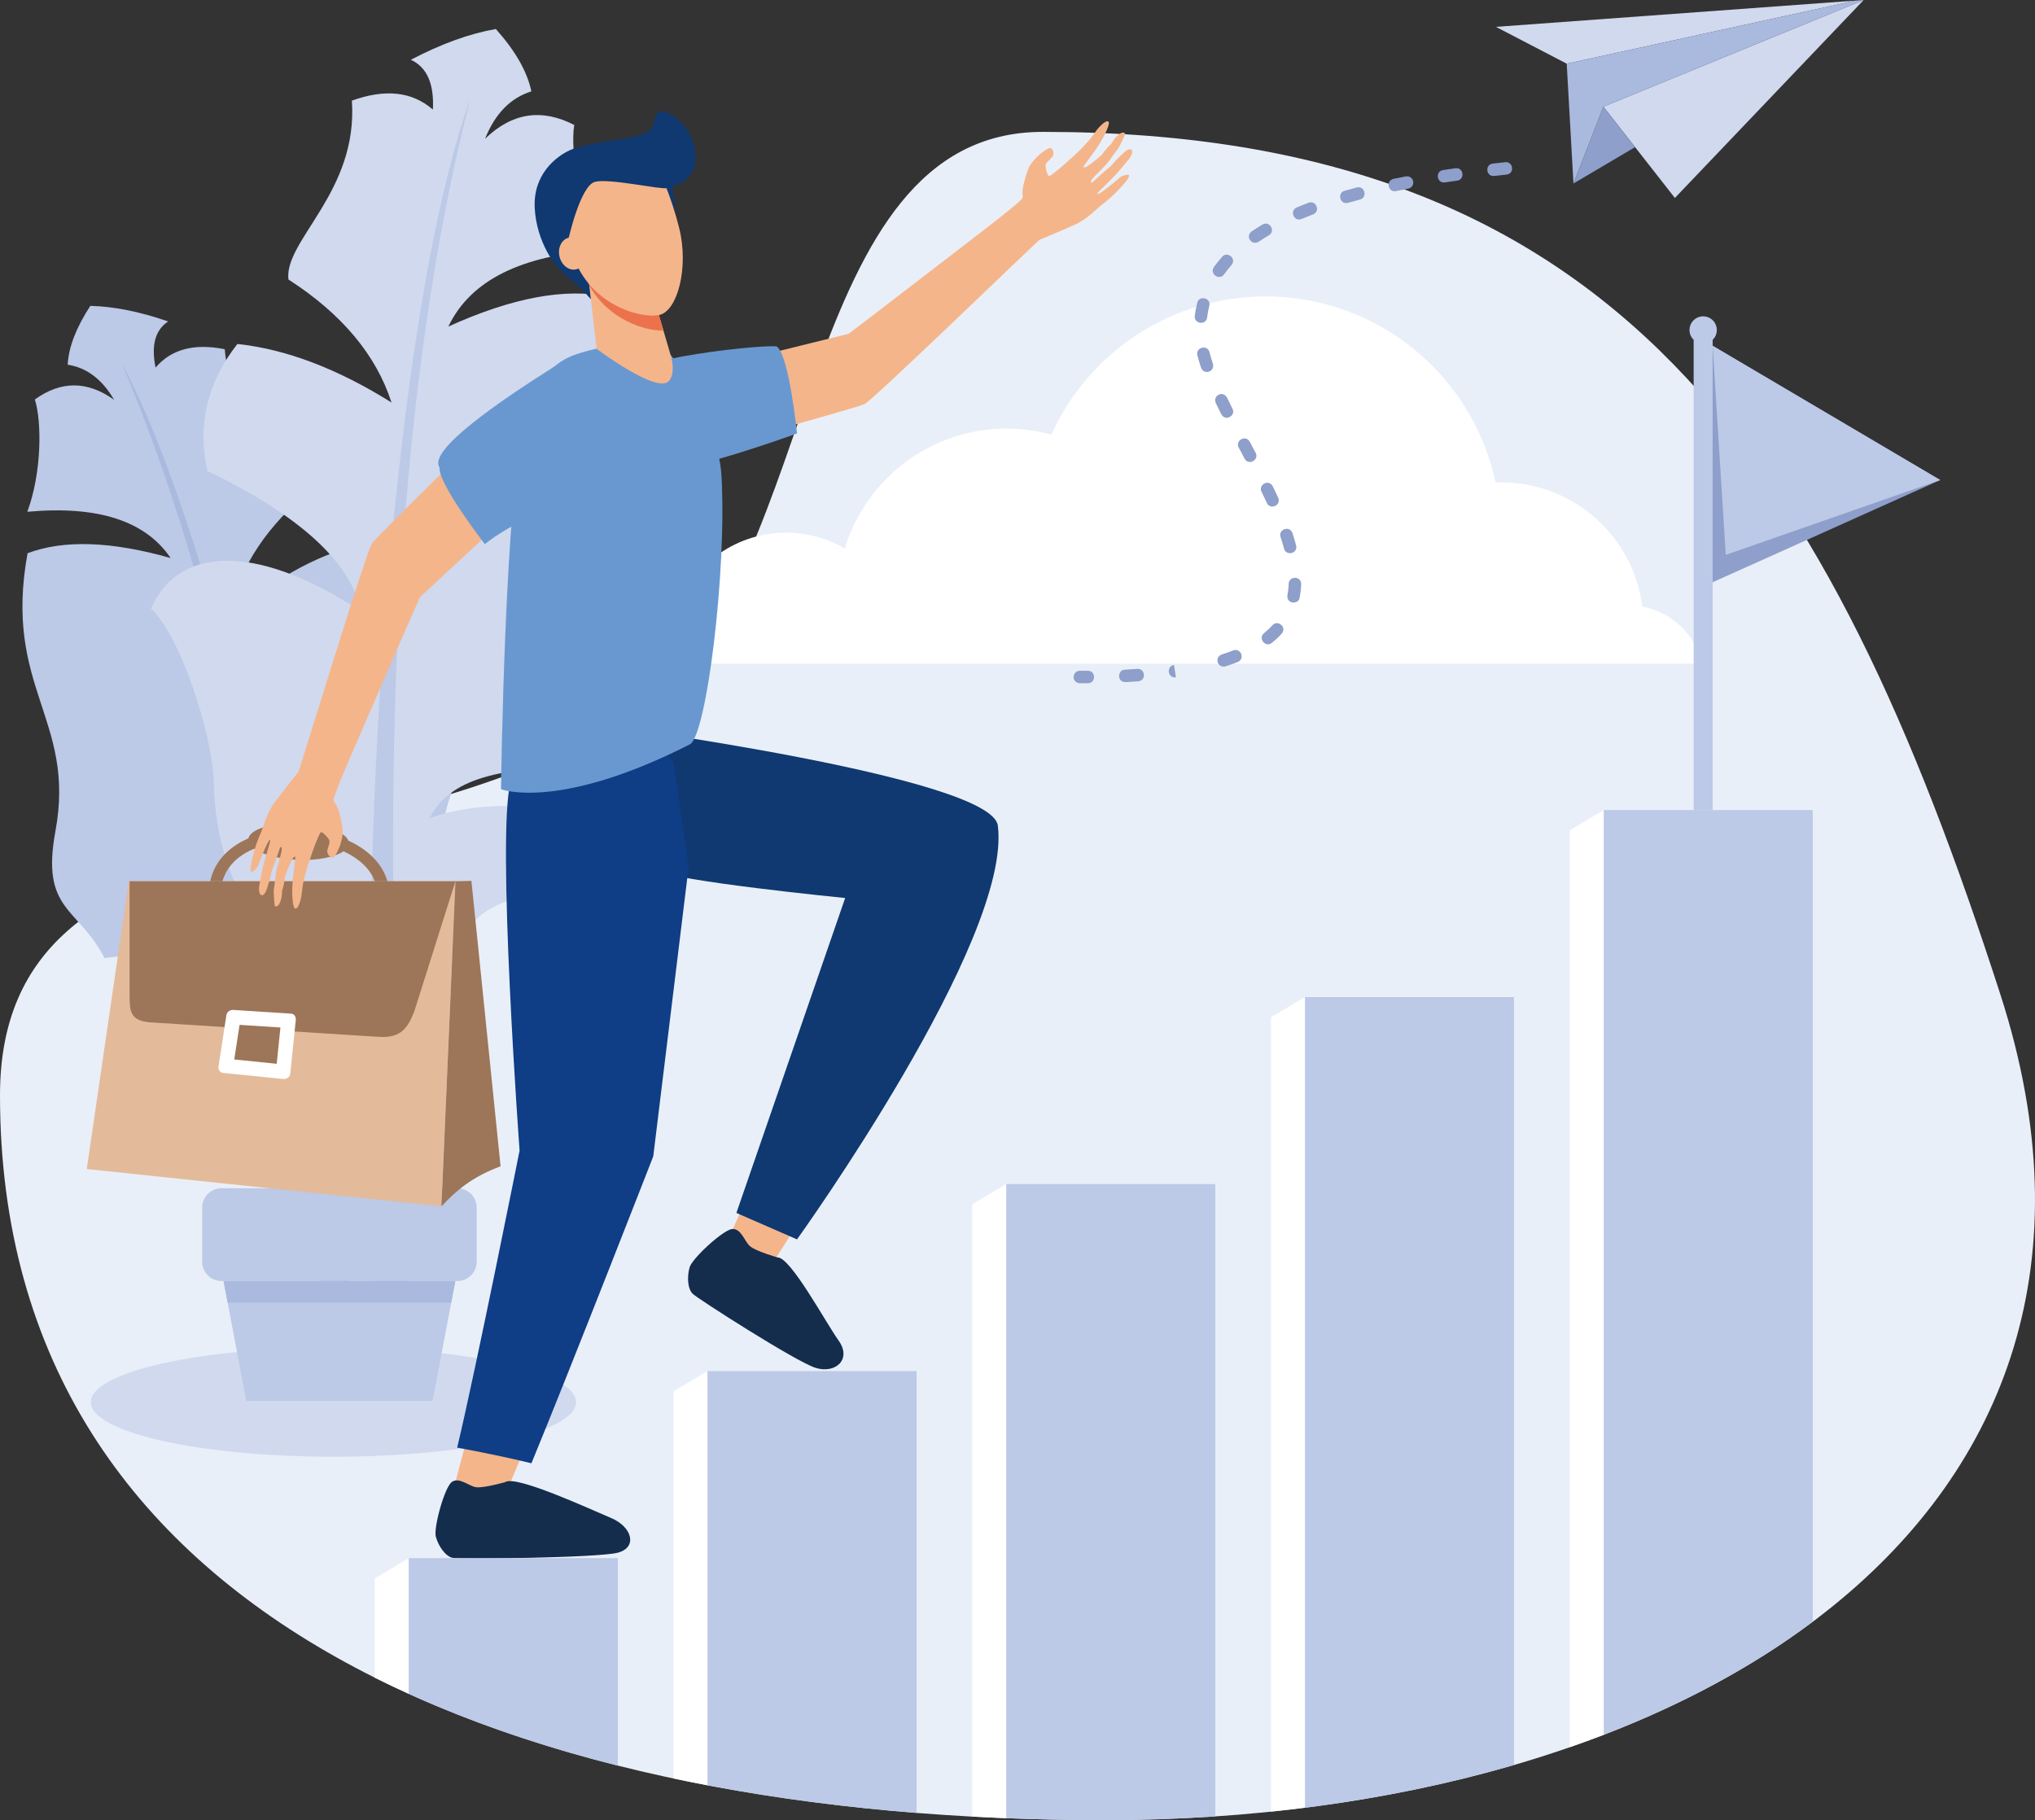 <?xml version="1.0" encoding="UTF-8"?><svg id="a" xmlns="http://www.w3.org/2000/svg" viewBox="0 0 1730.21 1547.6"><rect x="0" y="0" width="1730.21" height="1547.6" fill="#333333" stroke="none"/><path d="M886.65,112.13c-210.75,0-186.69,372.2-338.83,485.64C346.44,747.93,0,673.58,0,931.29c0,452.41,449.36,616.32,939.04,616.32s907.52-250.92,761.71-702.13C1554.95,394.25,1376.33,112.13,886.65,112.13Z" style="fill:#e9eff8; fill-rule:evenodd;"/><path d="M1447.24,564.33H508.98c6.74-28.51,32.34-49.72,62.9-49.72,1.46,0,2.94,.05,4.4,.17,14.81-36.27,50.46-61.84,92.07-61.84,18.21,0,35.24,4.91,49.91,13.44,17.9-58.99,72.69-101.94,137.53-101.94,13.18,0,25.98,1.8,38.1,5.13,31.39-69.3,101.15-117.5,182.17-117.5,96.09,0,176.34,67.83,195.52,158.22,1.63-.06,3.23-.11,4.85-.11,61.56,0,112.36,46.03,119.87,105.54,25.11,4.71,45.12,23.91,50.95,48.6Z" style="fill:#fff; fill-rule:evenodd;"/><path d="M302.76,463.82c26.66,25.16,38.77,55.29,36.32,90.42-63.05,42.94-95.65,83.16-97.8,120.64,74.07-65.93,129.73-65.75,154.79-25.26-18.49,22.38-31.43,99.59-26.96,135.13,7.88,62.77-9.21,119.1-56.64,140.27-10.89,24.37-22.31,37.21-34.28,38.54,11.48,70.32,21.16,141.7,29.01,214.13-8.01,4.13-19.48,3.69-25.58-.45-2.45-28.24-4.24-48.16-6.09-61.51-4.86-52.57-10.33-103.42-16.41-152.54-2.93-.34-5.84-.83-8.72-1.45-55.46-11.65-34.22-46.26-84.97-56.66-31.23-6.4-59.63-32.78-66.7-56.37,32.51-10.25,73.44-21.18,114.95-13.4-21.58-30.32-65.39-28.04-124.83-20.72-22.46-43.65-54.36-39.67-41.71-107.98,17.62-95.2-44.65-121.59-23.71-236.21,30.63-11.58,71.17-10.23,121.62,4.07-21.39-31.66-62-44.76-121.83-39.31,12.43-33.57,12.33-76.97,6.41-95.48,22.21-16.06,44.67-15.97,67.38,.26-10.15-17.41-23.31-27.36-39.47-29.85,.8-14.92,7.22-31.59,19.26-50.01,19.91,.46,41.97,4.87,66.18,13.23-11.03,7.27-14.6,20.35-10.71,39.24,13.27-15.61,32.87-20.82,58.81-15.63,5.47,68.05,65.77,95.66,66.8,124.97-35.51,31.27-56.31,65.38-62.39,102.32,36.18-31.03,71.94-51.17,107.27-60.4Z" style="fill:#bcc9e7; fill-rule:evenodd;"/><path d="M307.21,1177.69c-7.86-72.43-17.53-143.81-29.01-214.13-40.95-265.59-112.48-539.92-174.72-654.72,83.07,195.77,140.42,464.75,172.07,806.9,1.84,13.35,3.63,33.27,6.09,61.51,6.1,4.13,17.57,4.57,25.58,.45Z" style="fill:#aab9de; fill-rule:evenodd;"/><path d="M201.83,292.49c-25.73,32.86-34.24,68.86-25.52,107.99,78.3,37.62,121.85,77.35,130.64,119.19-94.62-61.63-157.26-51.97-178.58-2.12,24.63,22.05,52.32,106.79,53.34,147.56,1.8,72.03,30.62,132.54,87.63,148.3,16.4,25.59,31.45,38.11,45.14,37.56-.96,81.13,.29,163.14,3.76,246.04,9.72,3.28,22.56,.83,28.73-4.86-2.04-32.21-3.41-54.95-3.62-70.29-3.46-60.02-5.95-118.21-7.46-174.54,3.24-.89,6.44-1.93,9.57-3.12,60.47-22.55,30.66-57.91,86.04-78.26,34.07-12.52,61.57-47.05,65.5-74.8-38.35-6.01-86.29-11.36-131.7,4.45,19.14-37.8,68.85-42.69,137.02-44.56,17.87-52.96,54.46-53.9,28.6-128.66-36.03-104.2,29.6-144.51-13.48-269.99-36.45-7.83-81.86,.59-136.23,25.28,18.7-39.29,62.2-60.95,130.49-64.98-19.71-35.68-26.97-84.57-23.46-106.42-27.74-14.3-53.02-10.39-75.83,11.76,8.48-21.33,21.59-34.77,39.36-40.32-3.44-16.67-13.5-34.34-30.19-53.03-22.34,3.9-46.42,12.62-72.26,26.15,13.66,6.3,19.9,20.42,18.73,42.35-17.59-15.31-40.55-17.84-68.87-7.59,5.41,77.55-57.78,118.89-53.95,152.06,45.3,29.17,74.52,64.04,87.65,104.6-46-28.78-89.69-45.37-131.05-49.76Z" style="fill:#d0d9ee; fill-rule:evenodd;"/><path d="M318.24,1097.01c-3.47-82.9-4.72-164.9-3.76-246.04,.93-305.99,34.8-627.05,85.37-766.88-60.22,234.55-79.05,547.15-56.49,937.78,.2,15.34,1.57,38.08,3.62,70.29-6.17,5.69-19,8.13-28.73,4.86Z" style="fill:#bcc9e7; fill-rule:evenodd;"/><path d="M283.48,1145.8c113.92,0,206.27,20.78,206.27,46.41s-92.35,46.41-206.27,46.41-206.26-20.78-206.26-46.41,92.35-46.41,206.26-46.41Z" style="fill:#d0d9ee; fill-rule:evenodd;"/><path d="M388.92,1010.36H188.25c-9.01,0-16.38,7.37-16.38,16.38v46.08c0,9.01,7.37,16.38,16.38,16.38h200.66c9.01,0,16.38-7.37,16.38-16.38v-46.08c0-9.01-7.38-16.38-16.38-16.38Z" style="fill:#bcc9e7; fill-rule:evenodd;"/><polygon points="387.13 1089.19 190.05 1089.19 209.39 1191.06 367.78 1191.06 387.13 1089.19" style="fill:#bcc9e7; fill-rule:evenodd;"/><polygon points="190.05 1089.19 387.13 1089.19 383.63 1107.62 193.54 1107.62 190.05 1089.19" style="fill:#aab9de; fill-rule:evenodd;"/><path d="M505.04,257.49s-12.86-15.55-22.94-22.54c-10.06-7.07-25.94-29.3-27.46-57.98-1.52-28.77,18.08-43.66,29.28-48.99,11.18-5.42,55.46-13.17,71.53-8.56,16.11,4.61,18.58,62.25,18.58,62.25l-15.81,47.59-53.18,28.21Z" style="fill:#0f3970; fill-rule:evenodd;"/><path d="M620.77,1050.05l.23,35.11,37.61-13.77s20.88-32.6,48.03-76.12c-17.18-7.47-35.01-13.8-52.92-20.31-18.53,43.83-32.95,75.08-32.95,75.08Z" style="fill:#f5b58b; fill-rule:evenodd;"/><path d="M660.96,1069.12s-18.9-5.41-23.48-9.67c-4.6-4.27-7.28-14.79-14.77-14.47-7.49,.33-34.16,24.9-36.36,32.5-2.3,8-1.86,18.55,2.83,22.8,4.68,4.34,87.37,57.42,104.17,62.74,16.78,5.32,31.17-6.97,19.63-23.22-11.53-16.25-40.96-71.1-52.02-70.69Z" style="fill:#142d4d; fill-rule:evenodd;"/><path d="M512.89,616.71s330.13,43.73,335.48,85.23c12.53,97-170.73,351.89-170.73,351.89l-51.54-22.5,92.49-267.77s-147.47-14.57-160.64-23.77c-13.21-9.19-45.07-123.08-45.07-123.08Z" style="fill:#0f3970; fill-rule:evenodd;"/><path d="M387.63,1258.55l6.03,34.61,34.81-19.78s15.27-35.59,34.83-83.06c-18.19-4.49-36.81-7.85-55.55-11.28-11.09,46.26-20.12,79.5-20.12,79.5Z" style="fill:#f5b58b; fill-rule:evenodd;"/><path d="M429.48,1260.22s-18.93,5.42-25.07,4.26c-6.14-1.16-14.02-8.67-20.17-4.46-6.19,4.21-15.83,39.16-13.67,46.71,2.28,8.03,8.24,16.75,14.49,17.93,6.28,1.19,123.01-.04,140.08-4.41,17.08-4.38,12.59-21.99-5.78-29.63-18.38-7.73-80.76-36.65-89.89-30.4Z" style="fill:#142d4d; fill-rule:evenodd;"/><path d="M572.63,648.38l-31.1-40.67s-95.01,14.27-107.31,57.13c-12.31,42.85,7.54,313.47,7.54,313.47,0,0-36.95,185.32-53.05,252.57,18.75,3.43,44.92,8.8,63.13,13.3,33.87-82.17,103.58-260.98,103.58-260.98l30.11-246.34-12.91-88.48Z" style="fill:#0f3d86; fill-rule:evenodd;"/><path d="M873.9,144.48c-7.19,20.91-3.5,21.22-4.5,23.87-1.15,3.08-36.99,30.37-36.99,30.37,0,0-105,80.87-110.87,85.08l-131.88,32.57-4.46,69.88s142.63-39.24,149.77-42.62c7.12-3.29,136.96-128.96,148.76-139.68,0,0,18.58-7.69,30.08-12.88,11.5-5.19,20.29-15.26,23.31-17.22,.46-.28,10.16-7.37,19.96-19.29,8.41-10.27-4.15-4.28-4.15-4.28,0,0-18.87,16.27-19.88,14.65-.75-1.28,10.1-9.63,19.55-20.91,2.41-2.87,4.8-5.75,6.94-8.36,5.67-6.94,3.17-12.34-3.9-5.98-2.49,2.22-6.57,6.1-9.1,9.21-2.71,3.33-6.28,5.63-9.02,8.14-5.38,4.95-9.23,8.64-9.31,8.29-.1-.45-1.81-.18,.64-3.33,3.01-3.8,11.05-10.48,15.01-16.35,2.25-3.36,7.38-10.07,7.38-10.07,0,0,5.87-11.52,5.34-12.09-2.97-2.98-9.16,3.8-11.65,8.77-3.18,2.39-8.36,9.58-8.36,9.58,0,0-13.64,12.25-15.34,10.39-.75-.77,6.79-9.33,12.88-18.82,5.65-8.78,9.94-18.55,8.42-19.91-2.58-2.29-9.9,6.89-9.9,6.89,0,0-4.8,6.67-6.54,8.75-2.05,2.43-8.76,9.38-8.76,9.38,0,0-24.4,22.99-25.85,21.05-1.45-1.94-3.21-8.39-2.16-10.31,1.02-1.93,4.75-4.56,5.8-6.48,1.02-1.94,.75-5.32-1.46-6.72-2.22-1.4-10.77,6.16-10.77,6.16,0,0-6.88,6.15-8.97,12.23Z" style="fill:#f5b58b; fill-rule:evenodd;"/><path d="M660.69,294.78c-3.22-2.71-131.03,8.82-143.76,31.58-12.77,22.74,2.6,76.42,38.07,75.35,35.5-1.16,122.64-33.17,122.64-33.17,0,0-6.53-65.06-16.95-73.76Z" style="fill:#6998d0; fill-rule:evenodd;"/><path d="M570.56,302.17c1.17,.81,40.32,57.25,42.86,102.3,4.65,82.41-12.91,221.34-26.92,228.47-112.3,57.02-160.54,38.09-160.54,38.09,0,0,3.23-253.27,20.46-313.6,7.18-25.06,17.47-47.25,42.95-55.98,5.8-2.05,53.98-18.17,81.19,.72Z" style="fill:#6998d0; fill-rule:evenodd;"/><path d="M556.92,256.71l13.94,47.45s3.63,13.32-2.15,19.81c-9.92,11.3-61.46-27.38-61.46-27.38l-8.92-77.02,58.59,37.14Z" style="fill:#f5b58b; fill-rule:evenodd;"/><path d="M501.01,242.76c16.23,29,47.36,38.78,63.06,38.29l-7.15-24.34-58.59-37.14,2.67,23.2Z" style="fill:#ec724c; fill-rule:evenodd;"/><path d="M508.3,138.6c20.91-13.09,48.64-3.52,57.51,19.12,3.86,9.76,8.18,22.31,11.66,36.2,8.38,33.56-1.48,70.38-16.77,73.85-15.27,3.57-62.57-8.5-75.14-55.92-7.75-29.32,.78-59.52,22.74-73.26Z" style="fill:#f5b58b; fill-rule:evenodd;"/><path d="M497.69,213.02c1.74,7.45-1.83,14.57-7.89,16.02-6.07,1.37-12.38-3.51-14.12-10.97-1.69-7.38,1.83-14.58,7.91-15.94,6.05-1.46,12.36,3.43,14.1,10.89Z" style="fill:#f5b58b; fill-rule:evenodd;"/><path d="M483.59,202.13s-6.25-15.53-7.56-31.39c-1.27-15.77,7.7-39.95,22.93-46,15.2-6.05,53.11-6.65,56.09-17.53,2.97-10.89,3.15-9.91,4.5-11.73,3.08-4.25,27.82,6.58,31.51,33.12,3.73,26.52-19.68,29.79-24.04,31.31-4.38,1.62-48.62-8.4-61.02-5.35-12.42,2.96-22.41,47.58-22.41,47.58Z" style="fill:#0f3970; fill-rule:evenodd;"/><polygon points="387.23 749.32 375.32 1025.75 73.77 994 109.48 749.32 387.23 749.32" style="fill:#e3bb9b; fill-rule:evenodd;"/><path d="M425.59,991.69c-24.29,8.93-38.35,21.15-50.26,34.06l11.91-276.43,13.56-.34,24.8,242.7Z" style="fill:#9d7558; fill-rule:evenodd;"/><path d="M387.23,749.32l-35.07,110.89c-5.04,12.29-10.22,23.05-30.65,21.36l-193.52-12.27c-17.26-1.09-17.67-9.82-17.81-21.63v-98.35H387.23Z" style="fill:#9d7558; fill-rule:evenodd;"/><path d="M247.53,861.88l-49.22-3.18c-2.71-.17-5.42,1.72-5.83,4.42l-6.69,43.71c-.42,2.69,1.29,5.18,3.95,5.45l51.21,5.18c2.68,.27,5.55-1.69,5.83-4.42l4.71-45.71c.28-2.74-1.25-5.27-3.95-5.45Z" style="fill:#fff; fill-rule:evenodd;"/><polygon points="238.43 873.65 235.26 904.5 199.18 900.85 203.68 871.41 238.43 873.65" style="fill:#9d7558; fill-rule:evenodd;"/><path d="M329.38,749.32c-3.02-10.73-10.07-19.66-19.61-26.66-4.1-3.01-8.68-5.65-13.59-7.89-2.92-7.55-20.4-13.91-41.77-14.73-22.63-.87-41.39,4.8-43.24,12.8-1.43,.62-2.82,1.28-4.18,1.98-14.2,7.27-24.82,18.67-28.27,34.5h10.41c3.34-11.61,11.59-20.07,22.4-25.61,1.46-.75,2.96-1.44,4.51-2.09,7.1,5.07,21.03,8.85,37.18,9.47,16.91,.65,31.67-2.35,38.82-7.25,4.28,1.97,8.27,4.27,11.83,6.88,6.81,5,12.04,11.23,14.82,18.59h10.68Z" style="fill:#9d7558; fill-rule:evenodd;"/><path d="M291.18,703.46c-3.83-21.79-7.21-20.26-7.62-23.07-.49-3.26,17.65-44.49,17.65-44.49,0,0,52.71-121.6,55.81-128.12l99.61-92.36-29.93-63.31s-105.79,103.41-110.4,109.83c-4.63,6.33-57.38,179.15-62.51,194.25,0,0-12.53,15.72-20.08,25.82-7.55,10.11-10.36,23.19-12.06,26.36-.27,.47-5.33,11.37-8.12,26.54-2.39,13.06,5.69,1.74,5.69,1.74,0,0,8.64-23.37,10.3-22.45,1.28,.77-4.17,13.32-6.97,27.77-.72,3.68-1.41,7.36-2.02,10.66-1.6,8.83,3.19,12.34,6.31,3.35,1.11-3.15,2.79-8.51,3.51-12.47,.75-4.23,2.76-7.97,3.94-11.49,2.31-6.94,3.89-12.03,4.13-11.77,.3,.35,1.67-.72,1.04,3.23-.78,4.78-4.59,14.53-5.21,21.58-.34,4.02-1.58,12.38-1.58,12.38,0,0,.44,12.92,1.18,13.16,4.04,1.18,6.17-7.76,5.94-13.31,1.63-3.63,2.67-12.43,2.67-12.43,0,0,6.01-17.33,8.39-16.53,1.03,.31-1.42,11.46-2.16,22.7-.69,10.42,.28,21.04,2.28,21.5,3.37,.75,5.32-10.83,5.32-10.83,0,0,.97-8.16,1.48-10.82,.62-3.13,3.12-12.45,3.12-12.45,0,0,10.22-31.92,12.43-30.93,2.21,.99,6.86,5.78,6.88,7.97,.05,2.19-1.95,6.29-1.93,8.48,.05,2.19,1.92,5.01,4.54,5.16,2.61,.15,6.43-10.61,6.43-10.61,0,0,3.04-8.71,1.93-15.03Z" style="fill:#f5b58b; fill-rule:evenodd;"/><path d="M373.73,397.53c-10.21-14.41,49.72-55.63,97.64-85.89,24.91,7.69,30.33,93.56,3.88,117.21-44.34,17.31-63.01,33.83-63.01,33.83,0,0-40.07-51.67-38.5-65.15Z" style="fill:#6998d0; fill-rule:evenodd;"/><path d="M1363.5,688.78h177.8v690.06c-51.38,38.51-111.41,70.67-177.8,96.23V688.78h0ZM347.47,1440.17c54.93,24.95,114.6,45.2,177.81,61.07v-176.39h-177.81v115.32h0Zm254.01,77.81c57.3,10.91,116.84,18.67,177.81,23.49v-375.64h-177.81v352.15h0Zm254.01,27.96c27.67,1.1,55.55,1.66,83.56,1.66,31.77,0,63.22-1.08,94.25-3.18V1006.82h-177.81v539.12h0Zm254.01-8.89c61.95-7.83,121.62-19.97,177.8-36.35V847.8h-177.8v689.25Z" style="fill:#bcc9e7; fill-rule:evenodd;"/><path d="M347.47,1324.85l-28.86,17.17v84.43c9.45,4.74,19.09,9.29,28.86,13.72v-115.32Z" style="fill:#fff; fill-rule:evenodd;"/><path d="M601.47,1165.83l-28.86,17.18v329.16c9.56,2.02,19.17,3.97,28.86,5.81v-352.15Z" style="fill:#fff; fill-rule:evenodd;"/><path d="M855.48,1006.82l-28.86,17.18v520.62c9.59,.51,19.22,.95,28.86,1.33V1006.82Z" style="fill:#fff; fill-rule:evenodd;"/><path d="M1109.49,847.8l-28.87,17.17v675.39c9.68-1,19.29-2.11,28.87-3.32V847.8Z" style="fill:#fff; fill-rule:evenodd;"/><path d="M1363.5,688.78l-28.87,17.17v779.63c9.74-3.38,19.38-6.87,28.87-10.52V688.78Z" style="fill:#fff; fill-rule:evenodd;"/><path d="M1439.99,688.78h16.17V288.95c2.18-2.11,3.53-5.07,3.53-8.35,0-6.42-5.19-11.62-11.62-11.62s-11.62,5.2-11.62,11.62c0,3.28,1.36,6.24,3.54,8.35v399.82Z" style="fill:#bcc9e7; fill-rule:evenodd;"/><polygon points="1456.15 293.99 1649.62 408.16 1456.15 495.06 1456.15 293.99" style="fill:#8d9fca; fill-rule:evenodd;"/><polygon points="1456.15 293.99 1649.62 408.16 1467.27 471.82 1456.15 293.99" style="fill:#bcc9e7; fill-rule:evenodd;"/><polygon points="1584.56 0 1363.27 90.71 1424.03 168.32 1584.56 0" style="fill:#d0d9ee; fill-rule:evenodd;"/><polygon points="1332.06 54.14 1577.79 .49 1271.89 22.84 1332.06 54.14" style="fill:#d0d9ee; fill-rule:evenodd;"/><polygon points="1332.06 54.14 1337.8 156.02 1363.27 90.71 1584.56 0 1577.79 .49 1332.06 54.14" style="fill:#aab9de; fill-rule:evenodd;"/><polygon points="1337.8 156.02 1390.19 125.1 1363.27 90.71 1337.8 156.02" style="fill:#8d9fca; fill-rule:evenodd;"/><path d="M1280.91,148.48c7.2-.9,5.57-11.39-1.1-10.56l-10.59,1.15c-7.1,.89-5.6,11.39,1.19,10.54l10.51-1.14h0Zm-362.8,421.87c-4.71,0-7.04,5.77-3.84,8.97,.78,.94,2.37,1.65,3.84,1.65l6.86-.03c6.87,0,7.02-10.62-.11-10.62l-6.75,.03h0Zm38.33-.96c-6.25,0-7.15,10.6,.6,10.6l10.69-.67c7.6-.95,5.51-11.38-.79-10.59l-10.5,.66h0Zm41.75-3.97c-6.59,.83-5.69,11.41,1.59,10.5l-1.59-10.5h0Zm40.55-8.94c-6.35,2.38-3.81,11.87,3.31,10.09,3.49-1.11,6.91-2.33,10.32-3.66,6.48-2.78,2.62-12.32-3.94-9.86-3.17,1.27-6.43,2.39-9.68,3.43h0Zm36-18.12c-5.53,4.6,1.45,12.6,6.67,8.25,3-2.46,5.77-5.01,8.36-7.89,4.72-5.66-3.72-12.11-7.96-7.03-2.19,2.43-4.56,4.57-7.07,6.66h0Zm19.86-32.18c-.95,7.56,9.67,8.14,10.46,1.81,.69-3.8,1.1-7.46,1.24-11.32,0-7.31-10.62-6.93-10.62-.25-.1,3.31-.49,6.5-1.09,9.76h0Zm-2.85-39.68c1.61,6.46,12.01,4.28,10.23-2.81-.93-3.48-1.96-7.07-3.14-10.46-2.61-6.95-12.36-2.75-10.06,3.4,1.1,3.23,2.08,6.56,2.96,9.86h0Zm-14.64-38.88c2.62,6.12,12.53,2.31,9.64-4.43-1.49-3.24-3.02-6.51-4.6-9.71-3.89-6.8-12.59-.68-9.53,4.67,1.54,3.13,3.04,6.31,4.5,9.47h0Zm-18.94-37.65c3.68,6.44,12.64,.74,9.38-4.97l-4.98-9.38c-3.67-6.42-12.64-.74-9.37,4.98,1.71,3.04,3.36,6.27,4.98,9.37h0Zm-19.78-37.71c3.84,6.71,12.6,.69,9.5-4.74l-4.64-9.44c-3.62-6.34-12.27-1.72-9.58,4.57l4.72,9.61h0Zm-17.22-39.62c2.38,6.35,11.86,3.81,10.09-3.3-1.08-3.28-2.04-6.48-2.91-9.82-1.69-6.76-12-4.22-10.29,2.6,.92,3.57,1.96,7.02,3.12,10.53h0Zm-5.33-44.06c-.86,6.94,9.67,8.25,10.53,1.32,.39-3.28,1-6.57,1.8-9.77,1.72-6.87-8.6-9.33-10.28-2.63-.91,3.66-1.61,7.34-2.05,11.09h0Zm16.32-41.56c-4.15,5.8,4.58,11.84,8.57,6.26,1.97-2.74,4.04-5.33,6.28-7.84,4.82-5.78-3.73-12.08-7.87-7.12-2.48,2.71-4.84,5.73-6.99,8.7h0Zm32.04-30.25c-5.48,3.91-.49,12.47,5.93,8.8,2.86-1.93,5.75-3.76,8.71-5.52,5.89-3.36,.84-12.71-5.42-9.13-3.13,1.86-6.19,3.8-9.22,5.84h0Zm38.36-20.37c-6.53,2.8-2.23,12.5,4.1,9.79,3.21-1.36,6.44-2.63,9.69-3.87,6.49-2.43,2.84-12.4-3.77-9.92-3.36,1.28-6.71,2.6-10.02,4h0Zm40.67-14.15c-6.36,1.6-4.3,12.01,2.91,10.21l10.12-2.8c6.62-1.65,4.25-12-2.69-10.26l-10.35,2.85h0Zm41.62-10.17c-7.33,1.83-4.11,11.95,2.13,10.39l10.34-2.05c6.75-1.69,5.16-11.32-1.99-10.43l-10.48,2.09h0Zm42.07-7.47c-6.6,.83-5.68,11.4,1.58,10.49l10.45-1.52c6.7-.84,5.68-11.41-1.48-10.51l-10.55,1.54Z" style="fill:#8d9fca; fill-rule:evenodd;"/></svg>